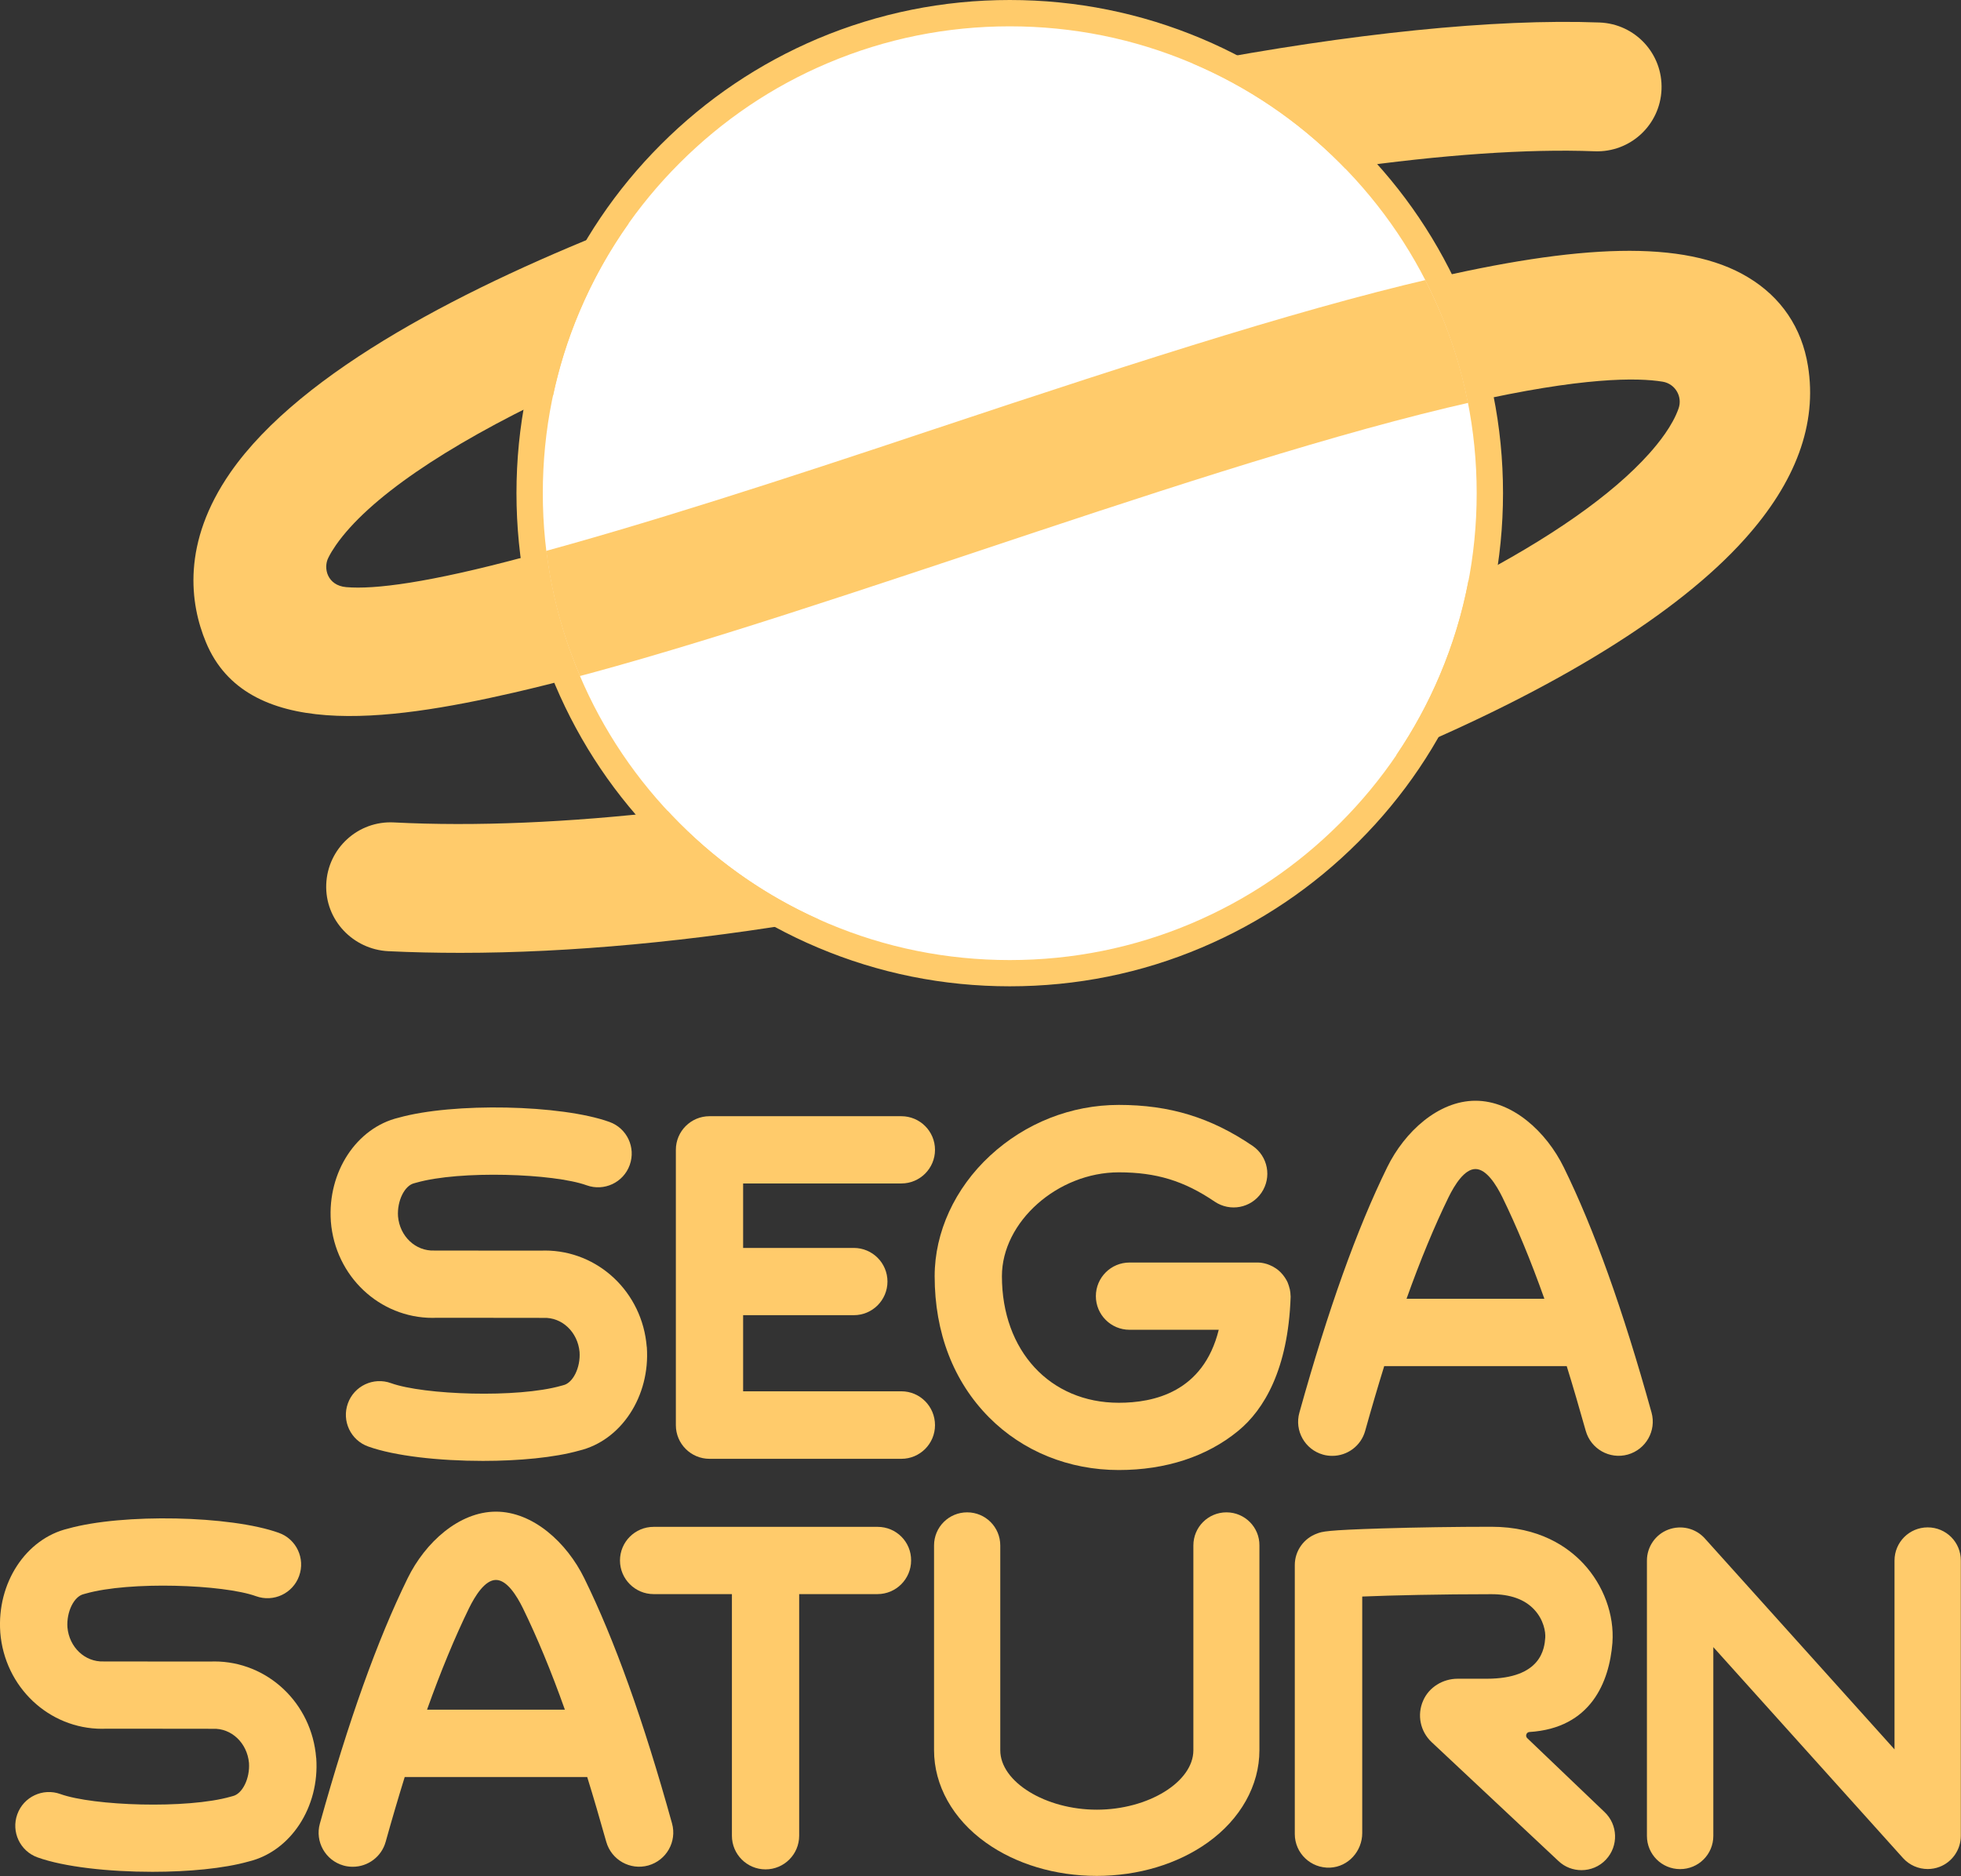 <?xml version="1.0" encoding="utf-8"?>
<!-- Generator: Adobe Illustrator 26.0.3, SVG Export Plug-In . SVG Version: 6.00 Build 0)  -->
<svg version="1.1" id="Layer_1" xmlns="http://www.w3.org/2000/svg" xmlns:xlink="http://www.w3.org/1999/xlink" x="0px" y="0px"
	 viewBox="0 0 2256.5 2159" style="enable-background:new 0 0 2256.5 2159;" xml:space="preserve" fill="#FFCB6B">
<rect x="0" y="0" width="2256.5" height="2159" fill="#333333" stroke="none"/>
<style type="text/css">
	.st0{fill:#FFFFFF;}
	.st1{clip-path:url(#SVGID_00000096049663418414059460000000972504797246249862_);}
	.st2{clip-path:url(#SVGID_00000178918104309191491020000001424944884008209286_);}
	.st3{fill:none;}
	.st4{clip-path:url(#SVGID_00000007400752937962189910000018206638909408396677_);}
	.st5{clip-path:url(#SVGID_00000143594391465293869750000008404068775594437271_);}
	.st6{clip-path:url(#SVGID_00000128445614609333370790000010989631603983360665_);}
	.st7{clip-path:url(#SVGID_00000057149824424857242930000015318011502517931680_);}
	.st8{clip-path:url(#SVGID_00000160190808649031057620000009187834126064238505_);fill:#FFFFFF;}
	.st9{clip-path:url(#SVGID_00000044172618876974205510000007448168465286109090_);}
	.st10{clip-path:url(#SVGID_00000042724634326681887000000000702859628276573060_);}
	.st11{clip-path:url(#SVGID_00000029034940619356473990000008858538420123492243_);}
	.st12{clip-path:url(#SVGID_00000173126794050801131160000005021718413099703955_);fill:#FFFFFF;}
	.st13{clip-path:url(#SVGID_00000006688695127262404820000009474509465500079783_);fill:#FFFFFF;}
	.st14{clip-path:url(#SVGID_00000007428680830644875190000009295955572275367605_);}
	.st15{clip-path:url(#SVGID_00000068658212444333387730000018433216410646321045_);}
	.st16{display:none;}
	.st17{display:inline;}
	.st18{clip-path:url(#SVGID_00000017507309674013714740000004097991678477762968_);fill:#FFFFFF;}
	.st19{clip-path:url(#SVGID_00000170267170501532919820000013921238700924158868_);}
	.st20{clip-path:url(#SVGID_00000132773868189638397610000010867409193212017824_);}
	.st21{clip-path:url(#SVGID_00000042720481556129023220000002049532405962672033_);}
	.st22{clip-path:url(#SVGID_00000029026716462107761630000011230376469975999920_);}
	.st23{clip-path:url(#SVGID_00000091700938372187670860000012676075324797772932_);}
	.st24{clip-path:url(#SVGID_00000072998803429888445670000016717322730887464380_);}
	.st25{clip-path:url(#SVGID_00000031904969806740640390000003636967646686150832_);fill:#FFFFFF;}
	.st26{clip-path:url(#SVGID_00000137107454975909210650000012183828045981588144_);}
	.st27{clip-path:url(#SVGID_00000114051174006415414230000016349436918103647886_);}
	.st28{clip-path:url(#SVGID_00000016764115671389512620000004288924356393049472_);}
</style>
<g>
	<g>
		<path class="st0" d="M1161.9,1120c-74.5,0-146.9-14.6-215-43.4c-65.9-27.8-125-67.7-175.6-118.5
			c-50.6-50.6-90.5-109.7-118.4-175.6c-28.8-67.9-43.4-140.3-43.4-215c0-74.5,14.6-146.9,43.4-215c28-65.9,67.8-125,118.4-175.6
			c50.8-50.8,109.9-90.7,175.6-118.4c68.3-28.8,140.6-43.4,215-43.4c74.5,0,146.9,14.6,215,43.4c65.9,27.8,125,67.7,175.6,118.5
			c50.6,50.6,90.5,109.7,118.4,175.6c28.8,67.9,43.4,140.3,43.4,215c0,74.5-14.6,146.9-43.4,215c-27.8,65.9-67.7,125-118.5,175.6
			c-50.6,50.6-109.7,90.5-175.6,118.4C1309,1105.4,1236.7,1120,1161.9,1120z"/>
		<path d="M1161.9,30.3c72.5,0,143,14.2,209.1,42.2c64,27,121.5,65.8,170.8,115.2c49.3,49.3,88.1,106.8,115.2,170.8
			c28,66.2,42.2,136.6,42.2,209.1c0,72.5-14.2,143-42.2,209.1c-27,64-65.8,121.5-115.2,170.8c-49.3,49.3-106.8,88.1-170.8,115.2
			c-66.2,28-136.6,42.2-209.1,42.2c-72.5,0-143-14.2-209.1-42.2c-64-27-121.5-65.8-170.8-115.2c-49.3-49.3-88.1-106.8-115.2-170.8
			c-28-66.2-42.2-136.6-42.2-209.1s14.2-143,42.2-209.1c27.1-64,65.9-121.5,115.2-170.8c49.4-49.4,106.8-88.2,170.8-115.2
			C1019,44.5,1089.4,30.3,1161.9,30.3 M1161.9,0c-76.5,0-150.8,15-220.9,44.5C873.5,73.1,812.8,114,760.6,166.2
			c-52,52-93,112.7-121.7,180.4l0,0l0,0c-29.6,70-44.6,144.3-44.6,220.9c0,76.8,15,151.2,44.6,220.9
			c28.7,67.7,69.6,128.4,121.7,180.4c52,52.1,112.7,93.1,180.4,121.7c70,29.6,144.3,44.6,220.9,44.6c76.8,0,151.2-15,220.9-44.6
			c67.7-28.7,128.4-69.6,180.4-121.7c52.1-52,93.1-112.7,121.7-180.4c29.6-70,44.6-144.3,44.6-220.9c0-76.8-15-151.2-44.6-220.9
			c-28.7-67.7-69.6-128.4-121.7-180.4c-52-52.1-112.7-93.1-180.4-121.7C1312.8,15,1238.5,0,1161.9,0L1161.9,0z"/>
	</g>
	<g>
		<path d="M591.3,797.1c24.4-5.6,49.8-12,76.1-19c-0.2-0.4-0.4-0.9-0.6-1.3c-19.4-45.7-32.1-93.5-38.1-142.6
			c-8.1,2.2-16.1,4.4-24,6.5c-112.2,30.2-173.9,37.8-206.4,35c-21.6-1.9-26.7-21.9-20.4-34c2.2-4.5,5.1-9.2,8.6-14.3
			c37.2-53.4,125.5-113.5,250-172.6c7-32.8,17.1-65,30.3-96.2c15.3-36.1,34.4-70.2,56.9-101.9c-183,71.3-376.8,169.6-458.4,286.8
			C208.7,625,218.6,695,237,739.2C283.5,851.4,442.1,831.4,591.3,797.1z"/>
		<path d="M1541.8,187.6c2,2,4.1,4.1,6.1,6.2c110.4-15.6,209.3-22.7,287-19.7c41,1.6,75.4-30.2,77-71.2c1.6-41-30.2-75.4-71.2-77
			c-120.9-4.6-287.2,12.7-468.1,47.1C1435.9,100.1,1492.9,138.6,1541.8,187.6z"/>
		<path d="M2080.4,421.2c-7-43.9-30.8-79.2-69-102.1c-73.2-44.3-196.4-37.7-371.2,3.4c6,11.7,11.6,23.7,16.8,36
			c14.4,34,25.1,69.2,32.2,105.1c132-29.9,195.1-29.1,224.2-24.3c14.3,2.5,22.9,17.2,18.1,30.8c-7,20-22.9,39.7-33.7,51.8
			c-42.8,47.9-114.7,97.9-208.1,146.3c-7,37.1-18,73.3-32.8,108.4c-13.8,32.7-30.7,63.6-50.4,92.7c183.7-76.6,324.2-163.1,401-248.8
			C2066.7,554.7,2091.2,487.7,2080.4,421.2z"/>
		<path d="M782,947.5c-4.6-4.6-9.1-9.3-13.5-14c-114,13.1-221.3,17.8-315.2,13c-41.3-2.2-76.3,29.9-77.9,71.2
			c-1.6,41,30.8,75,71.5,77c27,1.3,54.7,1.9,83,1.9c126.2,0,266.8-13.2,412.9-38.2C882.8,1031.6,828.7,994.3,782,947.5z"/>
	</g>
	<g>
		<g>
			<g>
				<path d="M1009.9,1757.2H752.1c-21.4,0-38.7,17.4-38.7,38.7s17.4,38.7,38.7,38.7h90.1v278.1c0,21.4,17.4,38.7,38.7,38.7
					c21.4,0,38.7-17.4,38.7-38.7v-278.1h90.1c21.4,0,38.7-17.4,38.7-38.7C1048.6,1774.5,1031.3,1757.2,1009.9,1757.2z"/>
				<path d="M672.3,1816.3c-20.1-41-59-76.6-101.6-76.6s-81.5,35.6-101.6,76.6c-34.9,71.2-67.9,163.5-101,282.3
					c-5.9,20.9,6.4,42.6,27.3,48.4c3.5,1,7.1,1.4,10.6,1.4c17.2,0,33-11.4,37.8-28.8c7.3-26.2,14.6-50.9,21.9-74.5h210
					c7.3,23.5,14.5,48.3,21.9,74.5c5.9,20.9,27.5,33.1,48.4,27.3c20.9-5.9,33.1-27.5,27.3-48.4
					C740.3,1979.7,707.2,1887.4,672.3,1816.3z M491.4,1967.6c15.9-44.6,32-83.3,48.3-116.8c7-14.2,18.3-32.5,31-32.5
					s24,18.3,31,32.5c16.3,33.4,32.4,72.1,48.3,116.8H491.4z"/>
				<path d="M363.8,2023c-5-63.1-56.1-110.9-117.2-110.9c-1.3,0-2.5,0-3.8,0.1h-35.4c-0.2,0-0.5,0-0.7,0l-85.9-0.1h-1.6
					c-21.5,0.8-39.6-16.4-41.6-39.3c-1.2-17.9,7.6-35.7,18.8-38.2l2.2-0.6c50.4-14.4,158.3-10.6,196,3c20.2,7.3,42.4-3.2,49.6-23.3
					c7.3-20.2-3.2-42.4-23.3-49.6c-55.6-20-179.8-22.5-242.6-4.9c-48.5,11.6-82,62.6-78,119.2v0.3c5,63.1,56.1,110.9,117.2,110.9
					c1.3,0,2.5,0,3.8-0.1h35.4c0.2,0,0.5,0,0.7,0l85.9,0.1h1.6c21.5-0.9,39.5,16.4,41.6,39.3c1.2,17.9-7.6,35.7-18.8,38.2l-2.2,0.6
					c-50.4,14.4-158.3,10.6-196-3c-20.2-7.3-42.4,3.2-49.6,23.3c-7.3,20.2,3.2,42.4,23.3,49.6c30.6,11,81.7,16.6,132.1,16.6
					c41.4,0,82.2-3.8,110.6-11.8c48.5-11.6,82-62.6,78-119.2L363.8,2023L363.8,2023z"/>
				<path d="M1411.3,1740.5c-21.1,0-38.1,17-38.1,38.1v235.7c0,36.4-51.9,68.4-111.1,68.4c-59.1,0-111.1-32-111.1-68.4v-235.7
					c0-21.1-17-38.1-38.1-38.1s-38.1,17-38.1,38.1v235.7c0,40.5,21.7,79.3,59.6,106.3c34.6,24.7,79.9,38.3,127.6,38.3
					s93-13.6,127.6-38.3c37.9-27,59.6-65.8,59.6-106.3v-235.7C1449.4,1757.6,1432.3,1740.5,1411.3,1740.5z"/>
				<path d="M1757.4,2000.4c-2.6-2.4-1-6.9,2.5-7.1c70.8-4.4,91.9-57.6,95.5-102.6c0-0.1,0-0.2,0-0.3c2.3-32-10.2-66-33.4-90.9
					c-18-19.3-50.9-42.4-105.9-42.4c-40.9,0-86.8,0.7-125.8,1.9c-64.3,2-68.8,3.6-74.8,5.9c-15.3,5.5-25.6,20-25.6,36.3v309.5
					c0,22,18.4,39.7,40.7,38.7c20.9-1,36.9-19,36.9-39.8v-272.2c33.9-1.4,90.3-2.7,148.7-2.7c21.8,0,38.3,6,49.2,17.7
					c11,11.8,13.2,25.8,12.7,32.4c-0.9,11.9-4.1,47.2-67.5,47.2h-33.3c-17,0-33,9.7-39.7,25.2c-7.3,16.5-3.3,35.5,9.8,47.8
					l145.9,136.8c7.5,7.1,17,10.5,26.5,10.5c10.3,0,20.7-4.1,28.2-12.2c14.6-15.6,13.8-40.2-1.8-54.8L1757.4,2000.4z"/>
				<path d="M2218.2,1757.8c-21.1,0-38.2,17-38.2,38.2v217.3l-218.3-242.8c-10.6-11.8-27.3-15.7-42.1-10.1s-24.5,19.9-24.5,35.6
					v316.9c0,21.1,17,38.2,38.2,38.2c21.1,0,38.2-17,38.2-38.2v-217.3l218.3,242.8c7.4,8.2,17.8,12.6,28.4,12.6
					c4.5,0,9.2-0.8,13.6-2.5c14.7-5.6,24.5-19.9,24.5-35.6V1796C2256.4,1774.8,2239.3,1757.8,2218.2,1757.8z"/>
			</g>
			<g>
				<path d="M1799.4,1343.4c-20.1-41-59-76.6-101.6-76.6s-81.5,35.6-101.6,76.6c-34.9,71.2-67.9,163.5-101,282.3
					c-5.9,20.9,6.4,42.6,27.3,48.4c3.5,1,7.1,1.4,10.6,1.4c17.2,0,33-11.4,37.8-28.8c7.3-26.2,14.6-50.9,21.9-74.5h210
					c7.3,23.5,14.5,48.3,21.9,74.5c5.9,20.9,27.5,33.1,48.4,27.3c20.9-5.9,33.1-27.5,27.3-48.4
					C1867.4,1506.9,1834.3,1414.5,1799.4,1343.4z M1618.5,1494.7c15.9-44.6,32-83.3,48.3-116.8c7-14.2,18.3-32.5,31-32.5
					c12.7,0,24,18.3,31,32.5c16.3,33.4,32.4,72.1,48.3,116.8H1618.5z"/>
				<path d="M1485,1490.8c0-1-0.1-2.1-0.2-3.1c0-0.3-0.1-0.5-0.1-0.8c-0.1-1-0.3-2-0.5-3c0-0.3-0.1-0.5-0.2-0.7
					c-0.2-1-0.5-2-0.8-2.9c-0.1-0.3-0.2-0.5-0.2-0.7c-0.3-0.9-0.6-1.9-1-2.8c-0.1-0.3-0.2-0.5-0.3-0.8c-0.4-0.9-0.8-1.8-1.3-2.6
					c-0.1-0.3-0.3-0.5-0.4-0.7c-0.5-0.8-1-1.6-1.5-2.4c-0.2-0.2-0.3-0.5-0.5-0.7c-0.5-0.8-1.1-1.5-1.7-2.3c-0.2-0.2-0.4-0.4-0.6-0.7
					c-0.6-0.7-1.2-1.4-1.9-2.1c-0.2-0.2-0.4-0.4-0.6-0.6c-0.7-0.6-1.3-1.3-2.1-1.9c-0.2-0.2-0.5-0.4-0.7-0.6
					c-0.7-0.6-1.4-1.1-2.2-1.6c-0.3-0.2-0.5-0.4-0.8-0.5c-0.8-0.5-1.5-1-2.3-1.4c-0.3-0.2-0.6-0.3-0.9-0.5c-0.8-0.4-1.6-0.8-2.4-1.1
					c-0.4-0.2-0.7-0.3-1.1-0.5c-0.8-0.3-1.6-0.6-2.4-0.9c-0.4-0.1-0.9-0.3-1.3-0.4c-0.8-0.2-1.5-0.4-2.3-0.6c-0.5-0.1-1-0.2-1.5-0.3
					c-0.8-0.1-1.5-0.3-2.3-0.4c-0.5-0.1-1.1-0.1-1.6-0.1s-1-0.1-1.5-0.1c-0.3,0-0.5,0-0.8,0c-0.2,0-0.4,0-0.6,0h-146.7
					c-21.4,0-38.7,17.4-38.7,38.7c0,21.4,17.4,38.7,38.7,38.7h102.7c-17.8,72-75.1,84-115,84c-79.2,0-134.5-59.9-134.5-145.7
					c0-62.5,64.1-119.5,134.5-119.5c43.1,0,75.1,9.8,110.3,33.7c17.8,12,41.8,7.5,53.9-10.3c12-17.7,7.5-41.8-10.3-53.9
					c-47.9-32.6-95.4-47.1-153.8-47.1c-54.9,0-107.5,20.8-148.2,58.4c-40.6,37.5-63.8,88.1-63.8,138.7c0,65.1,21.7,121.3,62.6,162.5
					c38.8,39.1,91.9,60.6,149.3,60.6c54,0,101.4-15.5,137.3-45c29.8-24.4,57.5-70.9,60.4-153.8c0-0.4,0-0.7,0-1.1c0-0.1,0-0.2,0-0.3
					C1485.1,1491.2,1485,1491,1485,1490.8z"/>
				<path d="M1037.2,1601.2H855.1v-87.6h127.4c21.4,0,38.7-17.4,38.7-38.7c0-21.4-17.4-38.7-38.7-38.7H855.1v-74.2h182.1
					c21.4,0,38.7-17.4,38.7-38.7c0-21.4-17.4-38.7-38.7-38.7H816.4c-21.4,0-38.7,17.4-38.7,38.7v316.9c0,21.4,17.4,38.7,38.7,38.7
					h220.8c21.4,0,38.7-17.4,38.7-38.7C1075.9,1618.6,1058.6,1601.2,1037.2,1601.2z"/>
				<path d="M744.2,1550.1c-5-63.1-56.1-110.9-117.2-110.9c-1.3,0-2.5,0-3.8,0.1h-35.4c-0.2,0-0.5,0-0.7,0l-85.9-0.1h-1.6
					c-21.5,0.8-39.6-16.4-41.6-39.3c-1.2-17.9,7.6-35.7,18.8-38.2l2.2-0.6c50.4-14.4,158.3-10.6,196,3c20.2,7.3,42.4-3.2,49.6-23.3
					c7.3-20.2-3.2-42.4-23.3-49.6c-55.6-20-179.8-22.5-242.6-4.9c-48.5,11.6-82,62.6-78,119.2v0.3c5,63.1,56.1,110.9,117.2,110.9
					c1.3,0,2.5,0,3.8-0.1h35.4c0.2,0,0.5,0,0.7,0l85.9,0.1h1.6c21.5-0.9,39.5,16.4,41.6,39.3c1.2,17.9-7.6,35.7-18.8,38.2l-2.2,0.6
					c-50.4,14.4-158.3,10.6-196-3c-20.2-7.3-42.4,3.2-49.6,23.3c-7.3,20.2,3.2,42.4,23.3,49.6c30.6,11,81.7,16.6,132.1,16.6
					c41.4,0,82.2-3.8,110.6-11.8c48.5-11.6,82-62.6,78-119.2V1550.1z"/>
			</g>
		</g>
	</g>
	<g>
		<defs>
			<path id="SVGID_00000047757432968032457270000016806470745178228124_" d="M1699.2,567.6c0-72.5-14.1-143-42.2-209.1
				c-10.3-24.2-22.2-47.5-35.7-69.8C1599,252.1,624.6,495,624.6,567.6s14.1,143,42.2,209.1c12.9,30.5,28.5,59.5,46.6,86.9
				C733.2,893.6,1699.2,640.1,1699.2,567.6z"/>
		</defs>
		<clipPath id="SVGID_00000083058477662341932100000014656964928652289977_">
			<use xlink:href="#SVGID_00000047757432968032457270000016806470745178228124_"  style="overflow:visible;"/>
		</clipPath>
		<path style="clip-path:url(#SVGID_00000083058477662341932100000014656964928652289977_);" d="M529.9,1096.6
			c-28.3,0-56-0.6-83-1.9c-40.7-1.9-73.1-35.9-71.5-77c1.6-41.3,36.6-73.5,77.9-71.2c231.5,11.8,545-34,838.8-122.1
			c287.1-86.5,513.5-199.4,605.8-302.4c10.8-12.1,26.7-31.8,33.7-51.8c4.8-13.7-3.8-28.3-18.1-30.8c-30.8-5.1-99.8-5.7-248.3,29.9
			c-157.7,37.8-353.9,103-543.4,166.3C925.2,701,739.8,762.7,591.3,797.1c-149.1,34.3-307.8,54.4-354.2-57.9
			C218.6,695,208.7,625,265.3,543.3c122.4-175.8,497.3-309.1,709.7-372.7c318.6-96,658.5-152.6,865.5-144.7
			c41,1.6,72.8,35.9,71.2,77c-1.6,41-35.9,72.8-77,71.2c-192.1-7.3-512.9,46.7-817.9,138c-320.5,96-562.2,216.9-630.6,315.1
			c-3.5,5.1-6.4,9.9-8.6,14.3c-6.4,12.1-1.3,32.1,20.4,34c32.4,2.9,94.1-4.8,206.4-35c134.8-35.9,297.3-88.7,469.7-146.3
			c492.2-164.1,801-257.6,937.1-175.2c38.2,22.9,62,58.2,69,102.1c10.8,66.5-13.7,133.6-72.8,199.4
			c-111.3,124.3-356.8,250.3-673.5,345.3C1054.6,1050.2,766.8,1096.6,529.9,1096.6z"/>
	</g>
</g>
</svg>

